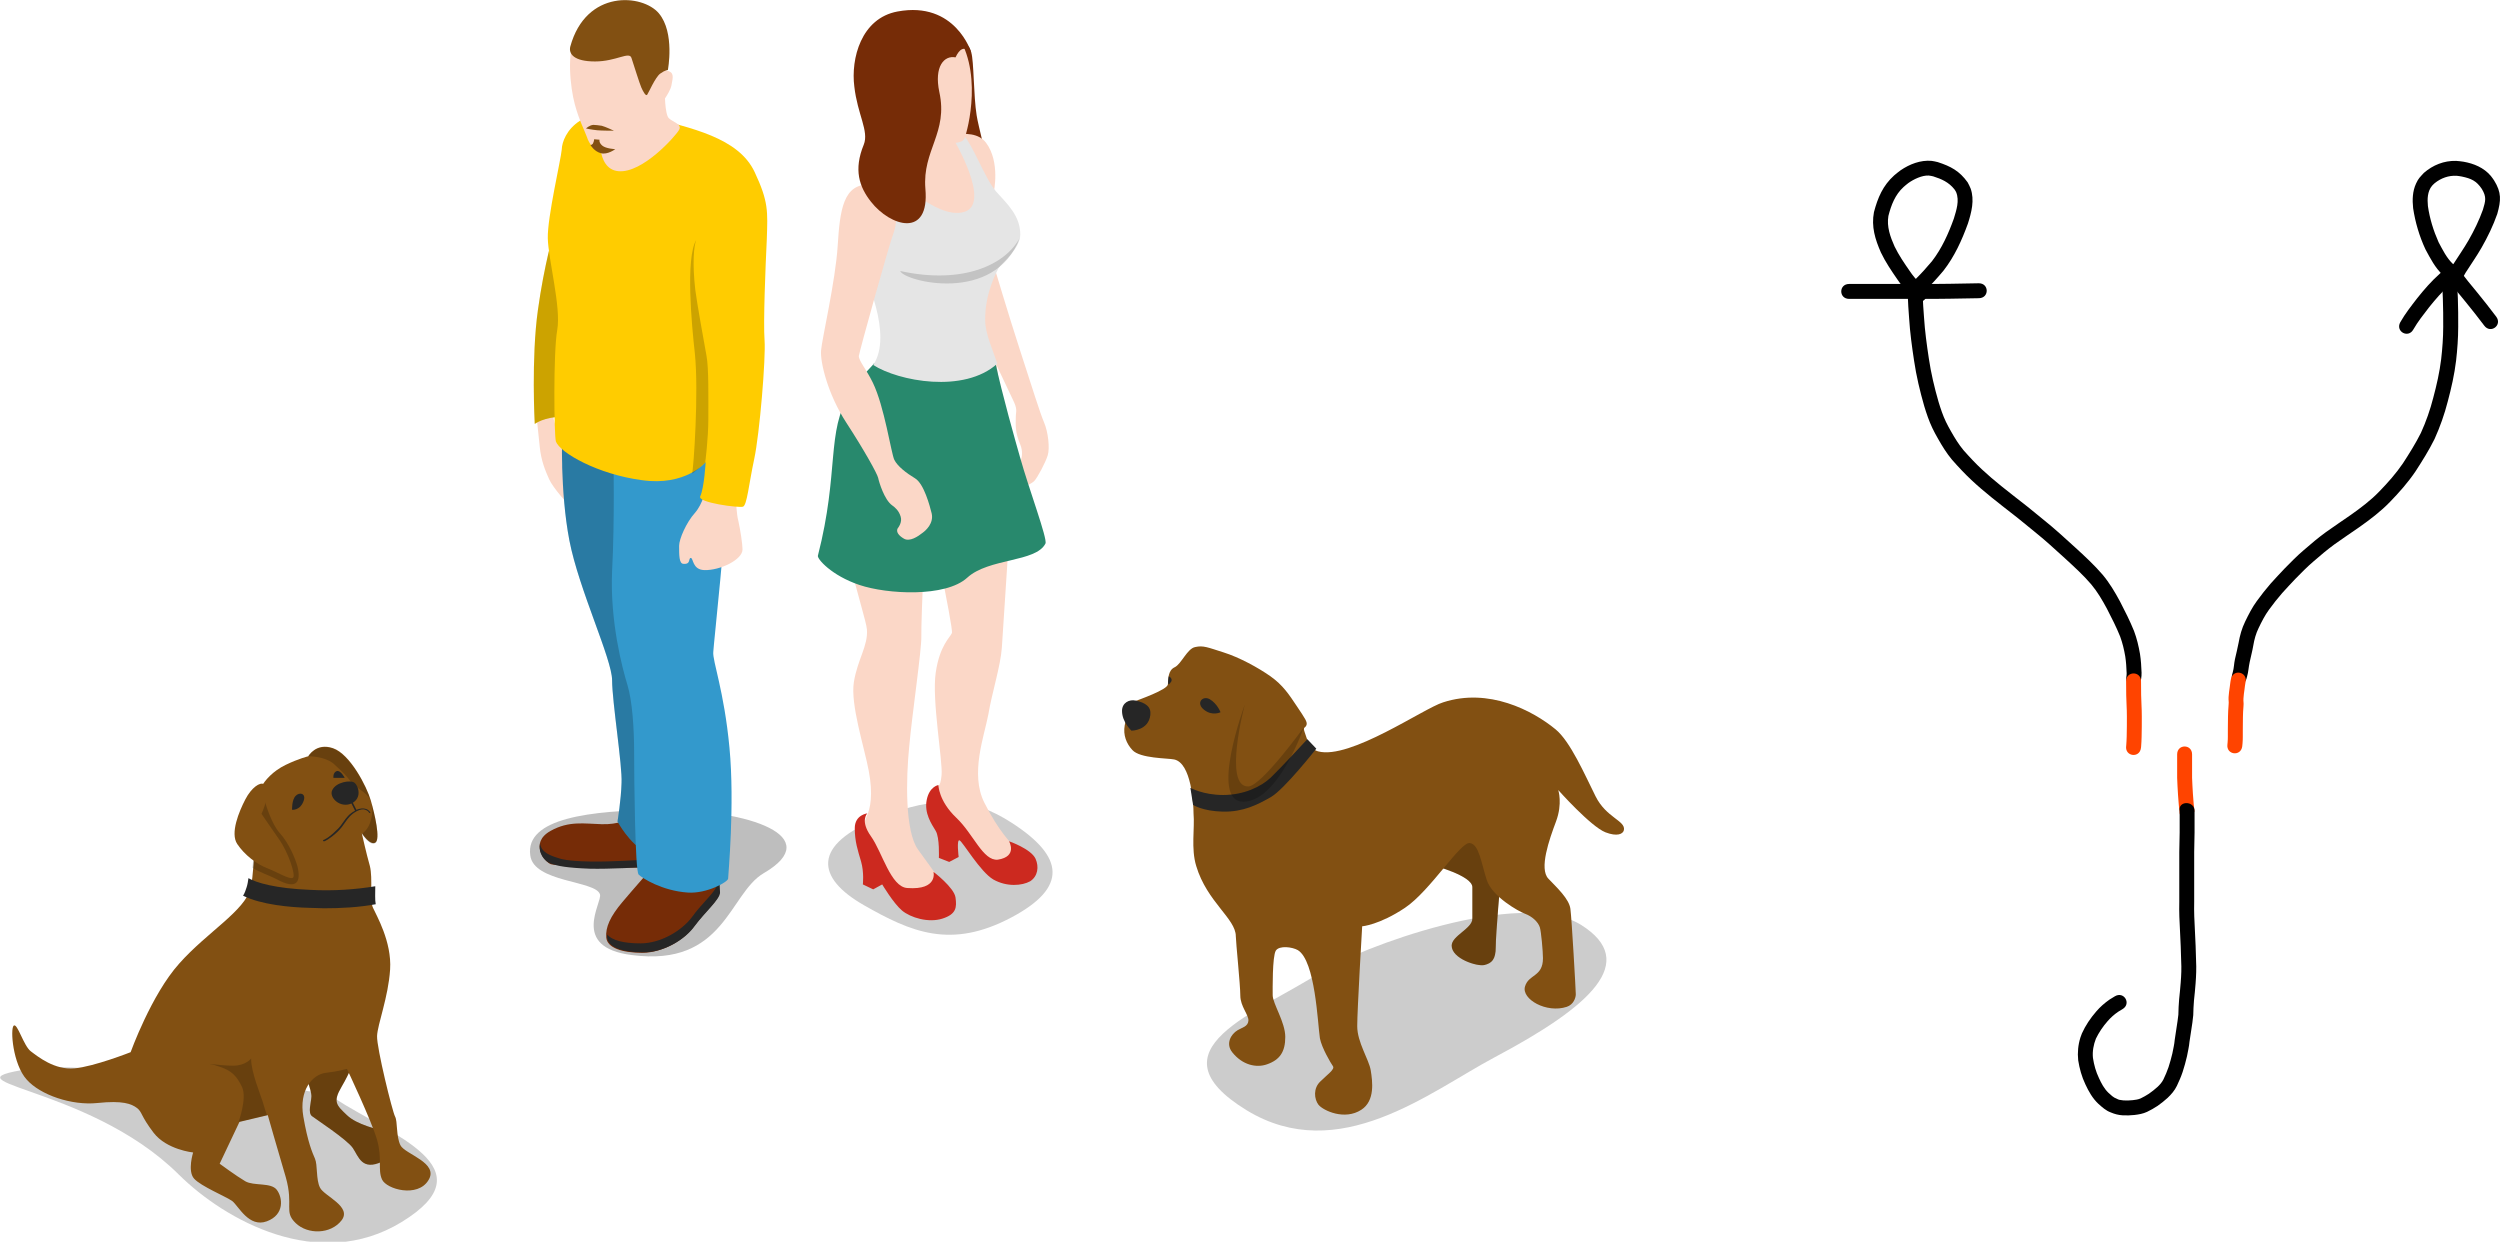 <?xml version="1.0" encoding="UTF-8" standalone="no"?>
<svg
   id="svg8"
   version="1.1"
   viewBox="0 0 147.312 73.169"
   height="73.169mm"
   width="147.312mm"
   sodipodi:docname="17 mije li lukin e soweli. meli li lukin e soweli ante..svg"
   inkscape:version="1.3 (0e150ed6c4, 2023-07-21)"
   xmlns:inkscape="http://www.inkscape.org/namespaces/inkscape"
   xmlns:sodipodi="http://sodipodi.sourceforge.net/DTD/sodipodi-0.dtd"
   xmlns="http://www.w3.org/2000/svg"
   xmlns:svg="http://www.w3.org/2000/svg"
   xmlns:rdf="http://www.w3.org/1999/02/22-rdf-syntax-ns#"
   xmlns:cc="http://creativecommons.org/ns#"
   xmlns:dc="http://purl.org/dc/elements/1.1/">
  <sodipodi:namedview
     id="namedview1"
     pagecolor="#ffffff"
     bordercolor="#000000"
     borderopacity="0.25"
     inkscape:showpageshadow="2"
     inkscape:pageopacity="0.0"
     inkscape:pagecheckerboard="0"
     inkscape:deskcolor="#d1d1d1"
     inkscape:document-units="mm"
     inkscape:zoom="1.5133126"
     inkscape:cx="360.46748"
     inkscape:cy="175.44293"
     inkscape:window-width="1920"
     inkscape:window-height="1051"
     inkscape:window-x="-9"
     inkscape:window-y="-9"
     inkscape:window-maximized="1"
     inkscape:current-layer="svg8" />
  <defs
     id="defs2" />
  <g
     transform="translate(-47.527,-92.623)"
     id="layer1">
    <g
       transform="matrix(0.265,0,0,0.265,75.433,87.844)"
       id="g853">
      <path
         style="fill:#fbd7c7"
         d="m 13.4,105 c 0,0 1,9.1 1.3,12.3 0.3,3.2 1.3,5.5 2.1,7.3 0.8,1.8 4.5,6.2 5,5.9 0.5,-0.3 -0.3,-2.1 -0.3,-2.5 0,-0.4 0.4,-1.7 -0.2,-2.5 -0.6,-0.7 -1.7,-4 -1.6,-4.7 0.1,-0.7 1.4,-0.9 1.5,-1.4 0.1,-0.5 0.1,-0.5 0.1,-0.5 0,0 -3.6,-6 -3.6,-8.6 0,-2.7 -0.1,-6.1 -0.1,-6.1 0,0 -0.6,-0.3 -2,0 -1.4,0.2 -2.2,0.8 -2.2,0.8 z"
         id="path815" />
      <path
         style="opacity:0.3;fill:#262626"
         d="m 28.1,216.9 c 0.6,1.8 -6.7,11.8 7.1,13.5 20.6,2.7 21.6,-13.7 29.3,-18.2 13.9,-8.1 -3.1,-14.1 -22.5,-14.1 -16.3,0.1 -30.5,1.9 -29.4,10.1 0.7,6.1 14.6,5.6 15.5,8.7 z"
         id="path817" />
      <path
         style="fill:#762c07"
         d="m 34,200.2 c 0,0 -1.6,1.2 -5.5,1.1 -3.9,-0.1 -7.3,-0.8 -11.4,1.5 -4.8,2.7 -1.2,7 0.1,7.4 1.3,0.4 18.1,0.9 21.2,0.7 3.1,-0.2 2.1,-8.2 2.1,-8.2 z"
         id="path819" />
      <path
         style="fill:#262626"
         d="m 39.4,209.1 c -1.5,0.1 -9,0.6 -13.5,0.5 -5,-0.1 -6.4,-0.5 -7.8,-1 -1.7,-0.6 -3.2,-1.4 -3.3,-3.1 -0.5,2.2 0.9,4.1 2.5,4.6 1.5,0.5 3.3,0.9 8.6,1.1 4.2,0.1 11.3,-0.3 12.6,-0.4 0.8,-0.1 1.4,-0.7 1.7,-1.6 -0.4,0.3 -0.5,-0.1 -0.8,-0.1 z"
         id="path821" />
      <path
         style="fill:#762c07"
         d="m 39.7,211 c 0,0 -3.9,4.4 -6.6,7.6 -2.7,3.2 -3.8,5.6 -3.6,7.9 0.2,2.3 3.5,3.4 8,3.4 4.5,0 9.3,-2.8 11.5,-5.9 2.3,-3.1 5.6,-5.9 5.6,-7.4 0,-1.5 -0.1,-6.2 -0.1,-6.2 z"
         id="path823" />
      <path
         style="fill:#262626"
         d="m 54.6,210.4 h -0.5 c 0,1.5 0.1,3.3 0.1,4.1 0,1.5 -3.4,4.3 -5.6,7.4 -2.3,3.1 -7,5.9 -11.5,5.9 -3.5,0 -6.3,-0.6 -7.4,-2 0,0.2 0,0.4 0,0.6 0.1,2.3 3.5,3.4 8,3.4 4.6,0 9.3,-2.8 11.5,-5.9 2.3,-3.1 5.6,-5.9 5.6,-7.4 -0.1,-1.4 -0.2,-6.1 -0.2,-6.1 z"
         id="path825" />
      <path
         style="fill:#3399cc"
         d="m 19.7,114.3 c 0,0 -0.5,13 1.6,23.9 2.1,10.9 9.5,26.4 9.5,31.1 0,4.7 2.3,19 2.1,22.8 -0.1,3.8 -0.9,8.6 -0.9,8.6 0,0 2.7,5 6.2,6.7 3.5,1.7 7.2,-0.4 7.2,-0.4 L 39,116.5 Z"
         id="path827" />
      <path
         style="opacity:0.2"
         d="m 19.7,114.3 c 0,0 -0.5,13 1.6,23.9 2.1,10.9 9.5,26.4 9.5,31.1 0,4.7 2.3,19 2.1,22.8 -0.1,3.8 -0.9,8.6 -0.9,8.6 0,0 2.7,5 6.2,6.7 3.5,1.7 7.2,-0.4 7.2,-0.4 L 39,116.5 Z"
         id="path829" />
      <path
         style="fill:#3399cc"
         d="m 31.1,119.4 c 0,0 0.3,14.3 -0.3,25.6 -0.5,11.3 2.3,21.7 3.4,25.3 1.1,3.6 1.5,9.7 1.5,15.2 0,5.5 0.2,26.2 1,27 0.8,0.8 5.2,3.6 10.9,4 4.3,0.3 9,-2.4 9,-3.1 0,-0.7 1.5,-16.4 0.3,-29.1 -1.2,-12.7 -3.8,-19.3 -3.6,-21.3 0.1,-2 3.1,-29.1 2.8,-34.7 -0.3,-5.6 -2,-18.4 -2,-18.4 z"
         id="path831" />
      <path
         style="fill:#ffcc00"
         d="m 17.9,69.4 c 0,0 -2.2,7.4 -3.6,17.6 -1.5,10.7 -0.7,25.3 -0.7,25.3 0,0 2.1,-1.6 6.2,-1.6 4.1,0 -1.9,-41.3 -1.9,-41.3 z"
         id="path833" />
      <path
         style="opacity:0.2"
         d="m 17.9,69.4 c 0,0 -2.2,7.4 -3.6,17.6 -1.5,10.7 -0.7,25.3 -0.7,25.3 0,0 2.1,-1.6 6.2,-1.6 4.1,0 -1.9,-41.3 -1.9,-41.3 z"
         id="path835" />
      <path
         style="fill:#fbd7c7"
         d="m 51.5,127 c 0,0 -0.4,2.9 -2.3,5.1 -1.9,2.1 -3.5,5.8 -3.5,7.3 0,2.1 0,3.9 0.9,4 1.8,0.2 1.1,-1.3 1.7,-1.3 0.6,0 0.3,2.6 3,2.7 3.5,0.1 8.5,-2.3 8.5,-4.6 0,-1.2 -0.5,-4.4 -0.9,-6.2 -0.5,-1.9 -0.5,-4.5 -0.5,-4.5 z"
         id="path837" />
      <path
         style="fill:#ffcc00"
         d="m 38.8,44 c 9.5,2.5 20.1,4.6 23.7,12.3 3.1,6.6 2.9,8.7 2.7,14.9 -0.3,6.2 -0.8,18.5 -0.5,22.5 0.3,4 -1.1,20.8 -2.3,26.4 -1.2,5.6 -1.6,10.3 -2.5,10.6 -0.9,0.3 -10.2,-0.9 -9.5,-2.3 0.9,-2 1.2,-7.6 1.2,-7.6 0,0 -4.4,5.4 -14.2,4 -9.8,-1.3 -18.2,-6.1 -19.1,-8.6 -0.4,-1.2 -0.6,-19.8 0.3,-24.8 0.9,-5 -2,-15.7 -2.1,-20.4 -0.1,-4.7 2.9,-17.4 3.1,-19.7 0.1,-3.4 4.2,-11.2 19.2,-7.3 z"
         id="path839" />
      <path
         style="opacity:0.2"
         d="m 51.5,120.9 c 0,0 0.7,-5.2 0.7,-9.8 0,-4.6 0.1,-11.3 -0.4,-13.9 C 51.3,94.5 49.6,85 49.3,82.5 48.6,76.4 49,72.7 49.5,71.4 c -2.4,4.1 -1,19 -0.3,25.2 0.9,8.7 -0.3,25.8 -0.6,26.6 -0.3,0.7 2.9,-2.3 2.9,-2.3 z"
         id="path841" />
      <path
         style="fill:#fbd7c7"
         d="m 42.5,38.2 c 0,0 0,5.2 0.9,6.1 0.9,0.9 3,1.3 2.3,2.6 -0.7,1.3 -8.1,9.7 -13.5,9.2 -5.3,-0.5 -4,-9.4 -4,-9.4 z"
         id="path843" />
      <path
         style="fill:#fbd7c7"
         d="m 22.8,26.5 c -2.2,2.8 -1.3,11 -0.3,14.7 1,3.7 2.2,5.9 2.7,7.3 0.4,1.4 1.9,3.6 3.9,3.5 2,-0.1 8.2,-4.1 10.1,-7.1 C 41,41.9 43.6,39 44,37 44.4,35 44.6,34.1 42.9,33.7 41.2,33.3 37.6,25.9 33,25.6 28.4,25.3 24.1,24.8 22.8,26.5 Z"
         id="path845" />
      <path
         style="fill:#825012"
         d="m 21.5,28.4 c -0.4,1.6 0.8,3.3 5.5,3.3 4.7,0 7.6,-2.3 8.1,-0.8 0.5,1.5 1.8,5.7 2.2,6.6 0.4,0.9 1,2 1.3,1.6 0.3,-0.4 1.8,-3.9 2.9,-4.7 1.1,-0.8 1.7,-0.8 1.7,-0.8 0,0 1.6,-8.3 -2,-12.6 C 37.6,16.7 25,15.6 21.5,28.4 Z"
         id="path847" />
      <path
         style="fill:#825012"
         d="m 25,46.6 c 0,0 0.7,-0.7 1.6,-0.8 0.4,0 1.3,0.1 1.9,0.2 0.8,0.2 2.7,1.1 2.7,1.1 0,0 -2.8,0 -3.7,-0.1 C 26.4,46.9 25,46.6 25,46.6 Z"
         id="path849" />
      <path
         style="fill:#825012"
         d="m 26.8,49 1.2,0.1 c 0,0 -0.2,0.6 0.6,1.3 0.8,0.7 2.9,0.8 2.9,0.8 0,0 -1.7,1.3 -3.2,0.9 -1.5,-0.4 -2.3,-1.8 -2.3,-1.8 0,0 0.5,-0.1 0.6,-0.5 0.2,-0.4 0.2,-0.8 0.2,-0.8 z"
         id="path851" />
    </g>
    <g
       transform="matrix(0.265,0,0,0.265,39.907,126.348)"
       id="g910">
      <path
         style="opacity:0.2"
         d="m 103.2,117 c 12.7,8.2 34.5,15.5 14.8,27.5 -18.4,11.2 -39.2,-0.4 -49.5,-10.6 -20.7,-20.6 -56.1,-20.3 -31.1,-23.8 1.9,-0.3 15.8,0 29.6,2 14.3,2 32.4,2.4 36.2,4.9 z"
         id="path882" />
      <path
         style="fill:#825012"
         d="m 96.1,110.4 c 0,0 2,4.7 1.9,6.2 -0.1,1.5 -0.8,3.5 0.1,4.3 0.9,0.7 7.8,5.2 9.1,7.1 1.3,1.9 2,5.2 6.6,3 4.6,-2.2 3.1,-5.5 0.9,-6.4 -2.1,-0.9 -6.5,-1.7 -8.8,-3.9 -2.3,-2.2 -3.2,-2.9 -1.2,-6.3 2,-3.4 2.9,-6.1 2.9,-6.1 z"
         id="path884" />
      <path
         style="opacity:0.2"
         d="m 96.1,110.4 c 0,0 2,4.7 1.9,6.2 -0.1,1.5 -0.8,3.5 0.1,4.3 0.9,0.7 7.8,5.2 9.1,7.1 1.3,1.9 2,5.2 6.6,3 4.6,-2.2 3.1,-5.5 0.9,-6.4 -2.1,-0.9 -6.5,-1.7 -8.8,-3.9 -2.3,-2.2 -3.2,-2.9 -1.2,-6.3 2,-3.4 2.9,-6.1 2.9,-6.1 z"
         id="path886" />
      <path
         style="fill:#825012"
         d="m 86.8,47.8 c 0.8,-1.5 2.6,-3.6 5.5,-5 2.9,-1.4 5,-1.9 5,-1.9 0,0 1.7,-3.1 5.5,-1.8 3.8,1.3 7.5,8.5 8.4,11.6 0.9,3.1 2.2,8.7 1,9.4 -1.2,0.7 -3,-2.1 -3,-2.1 0,0 1,4.5 1.8,7.3 0.7,2.8 -0.1,7.7 0.7,9.3 0.7,1.6 4.2,7.5 3.8,13.7 -0.4,6.2 -2.8,12.2 -2.9,14.8 -0.1,2.6 3.4,16.8 4,17.9 0.6,1.1 0.2,4.4 1.2,6.4 1,2 8.7,3.9 6.2,7.8 -2.4,3.9 -9.3,2 -10.3,-0.2 -1,-2.2 0.1,-4.6 -1.1,-8.8 -1.2,-4.2 -6.7,-15.8 -6.7,-15.8 0,0 -2,0.6 -4.8,0.9 -2.9,0.4 -5.9,3.9 -4.9,9.7 1,5.8 2,8 2.6,9.4 0.6,1.4 0.2,4.6 1.1,6.4 0.9,1.9 7.2,4.2 4.8,7.3 -2.4,3.1 -7.5,3.2 -10.2,0.6 -2.7,-2.6 -0.4,-3.8 -2.2,-10.2 -1.9,-6.4 -4,-13.8 -4,-13.8 l -6.3,1.5 -4.4,9.3 c 0,0 3.8,2.8 5.7,3.9 1.9,1.1 5.7,0.2 7,1.9 1.3,1.7 1.8,5.5 -2.2,7 -4,1.5 -6.3,-3.4 -7.7,-4.5 -1.4,-1 -7,-3.3 -8.5,-5 -1.5,-1.7 -0.2,-5.8 -0.2,-5.8 0,0 -5.9,-0.6 -8.8,-4.4 -2.9,-3.8 -2.5,-4.6 -3.7,-5.5 -1.2,-0.9 -3.1,-1.7 -8.8,-1.1 -5.7,0.6 -12.7,-1.8 -15.7,-5.2 -3.1,-3.4 -3.7,-11.3 -2.9,-12 0.8,-0.7 2.2,4.5 3.8,5.7 1.6,1.2 5.3,4.2 9.7,3.8 4.4,-0.4 12.5,-3.6 12.5,-3.6 0,0 4.6,-12.8 10.8,-19.7 6.2,-7 14.6,-11.7 15.9,-16.8 1.1,-5.1 1,-19.9 2.3,-22.4 z"
         id="path888" />
      <g
         id="g892">
        <path
           style="opacity:0.2"
           d="m 84.6,108.1 c 0,0 -1.2,1.6 -4,1.6 -1.5,0 -3.7,-0.2 -5.3,-0.4 0.6,0.1 1.4,0.3 2.2,0.6 2.8,0.9 3.9,2.1 5.1,4.6 1.1,2.5 -0.8,7.7 -0.8,7.7 l 6.3,-1.5 c 0,0 -0.7,-2.1 -1,-3.2 -0.3,-1 -2.6,-6.6 -2.5,-9.4 z"
           id="path890" />
      </g>
      <path
         style="opacity:0.2"
         d="m 94.9,65.4 c -0.4,-1.5 -1.8,-5.1 -4,-7.5 -1.6,-1.8 -3,-5.8 -3.6,-8.3 l -1.1,0.3 c -0.6,3.7 -0.8,10.7 -1.3,15.8 0.9,0.7 4.2,1.9 5.3,2.5 4.7,2.6 5.5,0.5 4.7,-2.8 z"
         id="path894" />
      <path
         style="fill:#262626"
         d="m 93.7,52.8 c 0,0 -0.1,-2.2 0.8,-3.1 0.8,-0.9 2.5,-0.6 1.7,1.3 -0.8,2 -2.5,1.8 -2.5,1.8 z"
         id="path896" />
      <path
         style="fill:#262626"
         d="m 102.9,45.7 c 0,0 -0.2,-1.1 0.7,-1.5 0.9,-0.3 1.8,1.5 1.8,1.5 z"
         id="path898" />
      <path
         style="fill:#262626"
         d="m 111.1,53.4 c 0,0 -0.3,-0.6 -1,-0.8 -0.6,-0.2 -1.3,-0.1 -2.1,0.2 l -0.9,-1.8 -0.3,0.2 0.9,1.8 c -1.3,0.7 -1.9,1.5 -2.6,2.5 -0.4,0.6 -0.9,1.3 -1.6,1.9 -1.8,1.8 -2.8,2.1 -2.8,2.1 -0.1,0 -0.1,0.1 -0.1,0.2 0,0.1 0.1,0.1 0.2,0.1 0,0 0,0 0.1,0 0,0 1.1,-0.4 3,-2.2 0.7,-0.7 1.2,-1.4 1.6,-2 0.7,-1 1.3,-1.8 2.6,-2.5 0.8,-0.4 1.4,-0.5 1.9,-0.3 0.6,0.2 0.8,0.6 0.8,0.6 0,0.1 0.2,0.1 0.2,0.1 0.1,0.1 0.1,0 0.1,-0.1 z"
         id="path900" />
      <path
         style="fill:#825012"
         d="m 87.4,47.1 c -0.8,-0.5 -2.7,0.7 -4.1,3.4 -1.4,2.7 -3.4,7.5 -1.8,9.9 1.6,2.4 4.3,4.5 6.7,5.4 2.3,0.9 5,2.6 5.7,2.1 0.7,-0.5 -1.1,-5.7 -3,-8.4 -1.9,-2.7 -4,-5.8 -4,-5.8 0,0 2.5,-5.3 0.5,-6.6 z"
         id="path902" />
      <path
         style="opacity:0.2"
         d="m 111.1,50.6 c 0.7,1.7 0.5,3.5 -0.1,5.2 -0.6,1.6 -1.7,2.3 -1.7,2.3 v 0.1 c 0.3,0.5 1.8,2.7 2.9,2 1.2,-0.7 -0.1,-6.3 -1,-9.4 -0.9,-3.1 -4.6,-10.2 -8.4,-11.6 -3.5,-1.2 -5.2,1.3 -5.5,1.7 1.6,0 4.4,0.4 5.9,1.9 1.6,1.5 2.6,2.4 3.6,3.8 1,1.4 3.5,2.2 4.3,4 z"
         id="path904" />
      <path
         style="fill:#262626"
         d="m 102.6,48.5 c -0.7,1.6 1.8,4 4.3,2.9 2.5,-1.2 1.5,-4 0.7,-4.6 -0.8,-0.7 -4.2,-0.2 -5,1.7 z"
         id="path906" />
      <path
         style="fill:#262626"
         d="M 112.2,69.8 C 108,70.5 102.9,70.9 97.7,70.6 90,70.3 85.7,69 84,68 c -0.1,0.7 -0.2,1.4 -0.4,2 -0.2,0.6 -0.4,1.3 -0.8,1.9 4,2 10.5,2.6 14.7,2.7 1.1,0 2.2,0.1 3.3,0.1 3.7,0 7.7,-0.2 11.5,-0.9 -0.2,-1 -0.1,-2.5 -0.1,-4 z"
         id="path908" />
    </g>
    <g
       transform="matrix(-0.265,0,0,0.265,113.715,86.464)"
       id="g1020">
      <path
         style="fill:#762c07"
         d="m 33.8,34.9 c -0.6,1.9 -0.5,9.7 -1.2,14 -0.8,5.2 -7.1,24 2.1,18.1 9.2,-5.9 7,-33.5 3.1,-33.7 -3.1,-0.3 -3.4,-0.3 -4,1.6 z"
         id="path994" />
      <path
         style="opacity:0.2"
         d="m 24.8,206.2 c -11.8,7.6 -12.4,14.4 0,21 13.5,7.2 22.4,3.3 32.9,-2.7 10.5,-6 11.8,-13.4 -3.7,-19.5 -12.5,-5 -20.4,-4.5 -29.2,1.2 z"
         id="path996" />
      <path
         style="fill:#fbd7c7"
         d="m 28.8,82.2 c 0,0 -3.2,10.8 -5.9,19.1 -2.7,8.3 -4.4,13.8 -5.3,15.9 -0.9,2.1 -1.3,5.7 -0.8,7.3 0.5,1.6 2.3,5 3,5.7 1.7,1.6 4.4,1.2 4.8,0.8 0.4,-0.5 0.4,-2.2 -0.3,-2.9 -0.7,-0.7 -2.6,-3 -1.4,-6 1.2,-2.9 1,-4.2 1,-6 0,-1.5 -0.5,-1.7 0.7,-4.1 1.2,-2.5 6.9,-14.5 7.5,-16.2 0.6,-1.7 -3.3,-13.6 -3.3,-13.6 z"
         id="path998" />
      <path
         style="fill:#fbd7c7"
         d="m 42.8,54.7 c 0,0 -9.1,-4 -12.3,0.3 -3.2,4.3 -1.7,11 -1.7,11 0,0 -5.4,6.1 -5.4,9.4 0,3.3 5.1,6.5 5.1,6.5 0,0 0.6,15.8 -0.3,22.3 -0.9,6.5 -3.8,23.3 -3.1,33.9 0.7,10.6 1.6,25 1.9,29.2 0.3,4.1 2.2,10 3,14.8 0.9,4.8 4.1,13.2 0.9,19.6 -3.2,6.4 -6.1,9.3 -7.4,10.5 -1.3,1.2 0.2,5.2 3,4.5 2.8,-0.7 7.2,-7.1 9.9,-8.1 2.7,-1.1 7.2,-4 6,-7.7 -1.2,-3.6 -1.7,-2.2 -2,-5.3 -0.3,-3.1 2.2,-16.7 1.3,-22.8 -0.9,-6.1 -3.2,-7.8 -3.6,-8.8 -0.4,-1 5.7,-29.5 5.7,-29.5 0,0 1.2,27.3 1.1,30.2 -0.1,2.9 2.1,17.7 2.7,24.6 0.7,7 1,18.8 -2,22.9 -2.9,4.1 -8,10.3 -6,11.7 2,1.4 8.3,2.7 9.8,-0.9 1.5,-3.6 5.3,-11.1 6.7,-13.1 1.4,-2 1.9,-3.1 1,-5 -0.9,-1.9 -1.5,-5 -0.5,-10.3 1,-5.3 4.1,-14.7 3.3,-19.7 -0.8,-5 -3.2,-8.1 -2.9,-11.7 0.3,-3.5 8.1,-24.8 6.6,-39.7 C 62,108.7 54.6,106 53.3,100 52,94 56.3,86.1 58.5,81.8 60.7,77.6 63.8,70.2 61.1,67.6 58.4,64.9 55.2,63.2 54,61.2 52.8,59.2 51.5,53 51.5,53 Z"
         id="path1000" />
      <path
         style="fill:#cc291f"
         d="m 25.4,210.3 c 0,0 -4.9,1.7 -5.9,3.9 -0.8,1.8 -0.5,3.9 1.2,5 1.8,1 5.2,1.3 8.2,-0.4 2.9,-1.7 6.8,-8.4 7.5,-8.7 0.7,-0.3 0.2,3.7 0.2,3.7 l 2.1,1.1 2.3,-0.9 c 0,0 -0.2,-4.5 0.7,-6 0.9,-1.5 2.6,-3.9 2,-6.9 -0.6,-3 -2.6,-3.3 -2.6,-3.3 0,0 0,3.5 -4,7.3 -3.8,3.6 -5.9,9.6 -9.2,9.3 -4.5,-0.7 -2.5,-4.1 -2.5,-4.1 z"
         id="path1002" />
      <path
         style="fill:#cc291f"
         d="m 42.2,217.1 c 0,0 -4.6,3.5 -4.9,5.7 -0.3,2.2 -0.2,3.7 2.9,4.7 3.1,1 7.1,-0.2 9,-1.8 1.9,-1.6 4.4,-5.8 4.4,-5.8 l 2,1.1 2.3,-1.1 c 0,0 -0.3,-2.7 0.4,-5.1 0.7,-2.4 1.4,-4.4 1.4,-7.4 0,-3 -2.8,-3.3 -2.8,-3.3 0,0 1.7,1.6 -0.8,5.1 -2.5,3.5 -4.4,11.3 -8.1,11.5 -6.9,0.5 -5.8,-3.6 -5.8,-3.6 z"
         id="path1004" />
      <path
         style="fill:#28896d"
         d="m 60.8,110.8 c -2.7,-4.3 -5.3,-6.4 -5.4,-6.8 0,0 -6.4,3.9 -16.4,3.1 -10,-0.8 -10.6,-3.1 -10.6,-3.1 -1.4,6.7 -4.5,17.6 -5.5,21.1 -1.9,6.8 -6.1,18 -5.6,19 2.1,4.2 12.6,3.2 17.4,7.6 4.8,4.4 17.8,3.7 24,1.6 6.2,-2.1 9.4,-5.8 9.2,-6.5 -4.8,-18.7 -1.8,-27.6 -7.1,-36 z"
         id="path1006" />
      <path
         style="fill:#e5e5e5"
         d="m 27.7,82.8 c 0.3,0.6 3.1,5.5 3,11.7 0,2.9 -1.7,6.6 -2.7,9.6 7.4,6.7 22,3.9 27.6,0.3 -4.5,-6.7 1.9,-20.2 3,-22.4 2.2,-4.2 5.3,-11.6 2.6,-14.2 -2.7,-2.7 -5.9,-4.4 -7.1,-6.4 -1.2,-2 -2.5,-8.2 -2.5,-8.2 l -8.9,1.6 c 0,0 -3.6,-1.6 -7,-1.7 -2.2,2.1 -4.9,9.8 -7.4,12.7 -2.5,2.8 -5.4,5.4 -5.4,9.6 0,3.2 4.3,6.5 4.8,7.4 z"
         id="path1008" />
      <path
         style="fill:#fbd7c7"
         d="m 37.9,53.9 c 0,0 -8.9,14.8 -2.4,16.5 6.3,1.7 16,-8.7 16,-8.7 L 43.7,53 Z"
         id="path1010" />
      <path
         style="fill:#fbd7c7"
         d="m 40.2,54.9 c 0,0 -4.3,0.7 -4.9,-0.9 -0.7,-1.7 -4.4,-15.5 2.4,-24.1 6.8,-8.6 20.5,-3.1 20.5,6 0,8.1 -3.2,10.5 -4.7,14.5 -0.9,2.5 -1.6,5.8 -0.1,8.4 1.5,2.7 2.7,4 2.7,4 0,0 -7.6,4.6 -13.3,3.2 -5.7,-1.4 -0.2,-4.2 -1,-6.6 -0.7,-2.1 -1.6,-4.5 -1.6,-4.5 z"
         id="path1012" />
      <path
         style="opacity:0.15"
         d="M 23,76.1 C 26.1,82 35.5,86.6 49.6,83.5 48.8,85.8 28.5,91 23,76.1 Z"
         id="path1014" />
      <path
         style="fill:#fbd7c7"
         d="m 51,74.8 c -1.1,-2.9 -0.7,-10.2 5.3,-10.5 6,-0.3 6.7,5.7 7.2,13.6 0.5,7.9 3.5,20.7 3.7,23.3 0.2,2.6 -1.5,9.7 -5.6,16 -4.1,6.3 -6.9,11.4 -7.1,12.3 -0.2,1 -1.4,4.9 -3.1,6.1 -0.7,0.5 -1.5,1.2 -1.9,2.5 -0.4,1.3 0.5,2.4 0.7,2.7 0.3,0.7 -0.2,1.5 -1.4,2.2 -1.3,0.8 -3.2,-0.5 -4.2,-1.3 -0.7,-0.5 -2.5,-2.1 -2,-4.3 0.4,-1.6 1.7,-6.6 3.7,-7.8 2,-1.2 3.9,-2.7 4.6,-4.1 0.7,-1.4 2.2,-11.9 4.8,-17.2 1.4,-2.9 3.1,-4.8 3.1,-5.9 C 58.7,101.5 52.1,77.7 51,74.8 Z"
         id="path1016" />
      <path
         style="fill:#762c07"
         d="m 33.8,34.9 c 0,0 3.5,-11.5 16.4,-9.1 8.1,1.5 10.4,10.5 9.6,16.7 -0.7,6.2 -3.3,9.9 -2.1,12.9 2.3,5.6 1,9.4 -1.6,12.7 C 51.8,73.6 43,76.3 44,65.2 44.7,56.6 38.9,52.8 40.9,43.7 42.1,38 39.8,35.5 37.3,36 36.4,34.1 35.4,33.4 33.8,34.9 Z"
         id="path1018" />
    </g>
    <g
       transform="matrix(0.265,0,0,0.265,108.501,119.619)"
       id="g1080">
      <path
         style="opacity:0.2"
         d="m 63.6,114.3 c -14.1,9.1 -38.5,17.2 -16.5,30.7 20.5,12.5 40.7,-4.1 55.2,-11.8 21.3,-11.3 32.2,-21.2 19.2,-29.4 -13.4,-8.4 -49.5,5.1 -57.9,10.5 z"
         id="path1062" />
      <path
         style="fill:#825012"
         d="m 88.4,90.5 c 0,0 8.9,2.3 8.9,4.9 0,1.4 0,5.8 0,7 0,2.2 -4.6,3.8 -4.6,6 0,2.9 5.7,4.7 7.3,4.3 1.6,-0.4 2.5,-1.2 2.5,-4 0,-2.8 1,-14.5 1.4,-18.1 0.4,-3.6 -1.1,-14.8 -1.1,-14.8 z"
         id="path1064" />
      <path
         style="opacity:0.2"
         d="m 88.4,90.5 c 0,0 8.9,2.3 8.9,4.9 0,1.4 0,5.8 0,7 0,2.2 -4.6,3.8 -4.6,6 0,2.9 5.7,4.7 7.3,4.3 1.6,-0.4 2.5,-1.2 2.5,-4 0,-2.8 1,-14.5 1.4,-18.1 0.4,-3.6 -1.1,-14.8 -1.1,-14.8 z"
         id="path1066" />
      <path
         style="fill:#825012"
         d="m 21.6,54.3 c 1.6,-0.6 7.9,-2.8 8,-4 0.1,-1.2 0,-3.1 1.5,-3.8 1.5,-0.7 2.8,-4.2 4.6,-4.5 1.8,-0.4 2.8,0.1 6.3,1.2 3.5,1.1 7.7,3.4 10.4,5.3 2.8,2 4.1,4 5.9,6.7 1.8,2.7 2.4,3.5 2.1,4.2 -0.3,0.7 -0.8,0.3 -0.4,1.5 0.6,1.6 0.9,3.7 3,4.3 7.1,1.9 23.5,-9.6 27.8,-10.9 10.1,-3.3 19.9,1.8 25,6 3.3,2.7 6.5,10.1 8.9,14.9 2.4,4.8 6.7,5.4 6.3,7.5 -0.2,0.9 -1.5,1.5 -4.1,0.5 -3.3,-1.3 -10.5,-9.4 -10.5,-9.4 0,0 1,3 -0.5,7 -1.5,4 -3.8,10.5 -1.7,12.7 2,2.1 4.6,4.5 4.9,6.7 0.3,2.2 1.2,18.2 1.2,19 0,0.8 -0.5,2.3 -2,2.8 -4.5,1.5 -10.1,-1.7 -9.3,-4.5 0.8,-2.8 4,-2.1 4,-6.3 0,-1.5 -0.4,-6 -0.7,-6.9 -0.4,-1.2 -1.7,-2.4 -3.3,-3 -1.4,-0.5 -7.3,-3.8 -8.5,-7.5 -1.2,-3.7 -1.7,-7.9 -3.7,-8.2 -2,-0.6 -8.8,10.6 -14.5,14.4 -5.7,3.8 -9.5,4.1 -9.5,4.1 0,0 -1.1,18.6 -1.1,22.2 0,3.6 2.6,7.4 3,9.8 0.4,2.5 1,6.8 -2.1,8.8 -3.7,2.4 -8.4,0.2 -9.5,-1.1 -1,-1.3 -1.2,-3.7 0.4,-5.2 1.5,-1.5 3.3,-2.7 2.8,-3.4 -0.5,-0.7 -2.5,-4.1 -2.9,-6.2 -0.5,-3.3 -1,-17.2 -4.9,-19.6 -1.2,-0.7 -4.1,-1.1 -4.9,0.1 -0.8,1.3 -0.7,8.7 -0.7,9.9 0,1.9 2.8,6 2.8,9.3 0,3.3 -1.2,5.1 -4.1,6.1 -2.3,0.8 -5.4,0.2 -7.7,-2.7 -1.5,-1.9 -0.3,-4 1.2,-4.9 1,-0.6 2.3,-0.8 2.4,-2.1 0.1,-1.3 -1.8,-3.2 -1.8,-5.6 0,-2.4 -1,-12 -1,-13.2 0,-3.9 -6.4,-7.6 -8.8,-15.6 C 34.7,86.8 35.6,82.3 35.3,79 35.3,76.8 34.8,67.8 31,67 29.6,66.7 23.4,66.8 21.7,64.9 20.4,63.5 19.6,61.6 20,59.4 c 0.4,-2.3 1.6,-5.1 1.6,-5.1 z"
         id="path1068" />
      <path
         style="fill:#262626"
         d="m 41.3,56.5 c 0,0 -0.7,-1.9 -2.4,-2.9 -1.6,-0.9 -3.2,0.9 -1.2,2.4 1.8,1.4 3.6,0.5 3.6,0.5 z"
         id="path1070" />
      <path
         style="fill:#262626"
         d="m 25.7,57.1 c 0.2,-1.8 -1,-2.7 -3.3,-3.2 -1.4,-0.3 -3,0.5 -3,2.3 0,2.5 2.1,4.4 2.1,4.4 0,0 3.8,0 4.2,-3.5 z"
         id="path1072" />
      <path
         style="fill:#262626"
         d="m 29.8,48.5 c 0,0 1.2,0.6 0.3,1.5 -0.8,1.1 -0.3,-1.5 -0.3,-1.5 z"
         id="path1074" />
      <path
         style="fill:#262626"
         d="m 34.6,73.3 c 0,0 2.8,1.6 7.3,1.6 4.5,0 8.4,-1.8 10.6,-3.9 2.2,-2.1 8.1,-8.5 8.1,-8.5 l 2,2.1 c 0,0 -7,8.9 -10,10.7 -3.1,1.8 -6.3,3.4 -10.8,3.3 -4.5,-0.1 -6.6,-1.5 -6.6,-1.5 z"
         id="path1076" />
      <path
         style="opacity:0.2"
         d="m 46.7,54.8 c 0,0 -4.9,18.4 0.8,18.2 2.9,-0.1 12.3,-13.1 12.3,-13.1 0,0 -5.6,16.4 -13.4,16.5 -7.7,0.1 0.3,-21.6 0.3,-21.6 z"
         id="path1078" />
    </g>
  </g>
  <path
     style="fill:#000000;fill-opacity:1;fill-rule:nonzero;stroke:none;stroke-width:0.265"
     id="path1"
     d="m 108.962,17.612 c 1.398,0 2.795,0 4.193,0 1.151,0.006 2.302,-0.019 3.453,-0.04 0.622,-0.012 0.606,-0.892 -0.017,-0.88 v 0 c -1.145,0.022 -2.291,0.046 -3.436,0.04 -1.398,0 -2.795,0 -4.193,0 -0.622,0 -0.622,0.88 0,0.88 z" />
  <path
     style="fill:#000000;fill-opacity:1;fill-rule:nonzero;stroke:none;stroke-width:0.265"
     id="path2"
     d="m 113.422,17.135 c 0.39,-0.368 0.748,-0.77 1.093,-1.181 0.651,-0.831 1.088,-1.798 1.445,-2.784 0.209,-0.655 0.398,-1.381 0.16,-2.058 -0.045,-0.129 -0.119,-0.246 -0.178,-0.368 -0.483,-0.673 -0.993,-0.942 -1.761,-1.192 -0.121,-0.024 -0.241,-0.062 -0.364,-0.073 -0.648,-0.058 -1.296,0.194 -1.824,0.555 -0.133,0.091 -0.253,0.201 -0.38,0.302 -0.667,0.602 -0.968,1.317 -1.191,2.165 -0.163,0.855 0.07,1.602 0.41,2.377 0.269,0.563 0.62,1.08 0.974,1.592 0.196,0.296 0.428,0.563 0.668,0.823 0.085,0.099 0.174,0.193 0.251,0.299 0.374,0.497 1.077,-0.032 0.703,-0.529 v 0 c -0.098,-0.127 -0.199,-0.248 -0.307,-0.367 -0.213,-0.23 -0.419,-0.464 -0.592,-0.727 -0.323,-0.466 -0.644,-0.935 -0.892,-1.446 -0.253,-0.567 -0.471,-1.17 -0.363,-1.801 0.162,-0.637 0.394,-1.247 0.892,-1.702 0.093,-0.077 0.181,-0.161 0.28,-0.232 0.309,-0.222 0.812,-0.468 1.205,-0.444 0.088,0.005 0.174,0.031 0.261,0.047 0.496,0.156 0.918,0.344 1.251,0.763 0.034,0.056 0.077,0.107 0.102,0.168 0.207,0.503 0.013,1.065 -0.133,1.553 -0.319,0.89 -0.71,1.764 -1.291,2.517 -0.307,0.367 -0.628,0.722 -0.968,1.059 -0.486,0.389 0.064,1.076 0.55,0.687 z" />
  <path
     style="fill:#000000;fill-opacity:1;fill-rule:nonzero;stroke:none;stroke-width:0.265"
     id="path4"
     d="m 142.205,19.415 c 0.266,-0.464 0.599,-0.882 0.925,-1.305 0.376,-0.466 0.762,-0.923 1.212,-1.319 0.161,-0.14 0.31,-0.291 0.455,-0.449 0.418,-0.461 -0.233,-1.052 -0.652,-0.591 v 0 c -0.121,0.135 -0.25,0.261 -0.386,0.381 -0.49,0.435 -0.919,0.93 -1.327,1.442 -0.352,0.457 -0.71,0.911 -0.996,1.414 -0.302,0.544 0.467,0.971 0.769,0.427 z" />
  <path
     style="fill:#000000;fill-opacity:1;fill-rule:nonzero;stroke:none;stroke-width:0.265"
     id="path5"
     d="m 144.174,16.355 c 0.331,0.511 0.735,0.969 1.117,1.441 0.372,0.459 0.741,0.919 1.094,1.393 0.372,0.499 1.077,-0.027 0.706,-0.526 v 0 c -0.36,-0.483 -0.735,-0.953 -1.115,-1.421 -0.361,-0.446 -0.744,-0.878 -1.058,-1.359 -0.334,-0.525 -1.076,-0.053 -0.742,0.472 z" />
  <path
     style="fill:#000000;fill-opacity:1;fill-rule:nonzero;stroke:none;stroke-width:0.265"
     id="path6"
     d="m 144.536,15.552 c -0.374,-0.356 -0.601,-0.83 -0.843,-1.279 -0.302,-0.679 -0.525,-1.396 -0.629,-2.132 -0.038,-0.408 -0.033,-0.862 0.244,-1.195 0.047,-0.056 0.105,-0.102 0.157,-0.154 0.372,-0.299 0.818,-0.46 1.299,-0.433 0.097,0.006 0.191,0.028 0.287,0.042 0.565,0.117 0.872,0.255 1.192,0.735 0.289,0.482 0.214,0.709 0.062,1.222 -0.225,0.625 -0.515,1.221 -0.844,1.797 -0.284,0.494 -0.613,0.96 -0.919,1.44 -0.114,0.178 -0.204,0.369 -0.289,0.562 -0.25,0.57 0.556,0.923 0.806,0.353 v 0 c 0.066,-0.152 0.137,-0.302 0.226,-0.442 0.313,-0.493 0.651,-0.969 0.941,-1.476 0.363,-0.637 0.685,-1.297 0.926,-1.99 0.221,-0.791 0.257,-1.253 -0.189,-1.971 -0.064,-0.089 -0.122,-0.182 -0.193,-0.266 -0.412,-0.485 -0.995,-0.728 -1.61,-0.836 -0.144,-0.016 -0.288,-0.044 -0.433,-0.048 -0.713,-0.02 -1.37,0.245 -1.903,0.709 -0.236,0.263 -0.309,0.304 -0.458,0.625 -0.211,0.455 -0.225,0.964 -0.173,1.453 0.126,0.836 0.368,1.654 0.725,2.422 0.29,0.538 0.573,1.096 1.029,1.516 0.463,0.416 1.051,-0.238 0.589,-0.654 z" />
  <path
     style="fill:#000000;fill-opacity:1;fill-rule:nonzero;stroke:none;stroke-width:0.265"
     id="path3"
     d="m 143.878,16.639 c 0.047,0.319 0.055,0.643 0.067,0.965 0.016,0.552 0.027,1.104 0.021,1.656 -0.001,0.635 -0.048,1.267 -0.12,1.898 -0.093,0.769 -0.265,1.526 -0.465,2.273 -0.182,0.714 -0.425,1.409 -0.73,2.079 -0.311,0.621 -0.682,1.21 -1.059,1.792 -0.409,0.602 -0.893,1.146 -1.4,1.667 -0.504,0.522 -1.084,0.956 -1.674,1.374 -0.491,0.33 -0.972,0.673 -1.458,1.009 -0.459,0.334 -0.894,0.699 -1.32,1.072 -0.392,0.333 -0.751,0.703 -1.112,1.069 -0.272,0.295 -0.555,0.58 -0.819,0.882 -0.291,0.334 -0.565,0.681 -0.824,1.04 -0.276,0.376 -0.487,0.791 -0.689,1.209 -0.196,0.399 -0.314,0.826 -0.389,1.262 -0.058,0.317 -0.144,0.64 -0.213,0.955 -0.059,0.264 -0.055,0.528 -0.133,0.787 l -0.035,0.124 c -0.169,0.599 0.678,0.838 0.847,0.239 v 0 c 0.011,-0.037 0.021,-0.074 0.031,-0.111 0.084,-0.282 0.095,-0.585 0.159,-0.872 0.068,-0.328 0.157,-0.645 0.212,-0.976 0.059,-0.355 0.155,-0.703 0.314,-1.027 0.179,-0.372 0.365,-0.743 0.61,-1.077 0.243,-0.338 0.502,-0.663 0.775,-0.978 0.251,-0.289 0.523,-0.559 0.781,-0.842 0.346,-0.351 0.69,-0.705 1.066,-1.025 0.402,-0.351 0.811,-0.696 1.241,-1.011 0.489,-0.338 0.973,-0.683 1.467,-1.015 0.634,-0.449 1.255,-0.918 1.797,-1.479 0.547,-0.563 1.067,-1.151 1.507,-1.802 0.401,-0.619 0.795,-1.246 1.122,-1.907 0.323,-0.715 0.585,-1.454 0.779,-2.215 0.211,-0.789 0.393,-1.589 0.49,-2.401 0.075,-0.66 0.124,-1.323 0.125,-1.988 0.006,-0.566 -0.004,-1.133 -0.021,-1.699 -0.015,-0.382 -0.023,-0.768 -0.093,-1.145 -0.151,-0.604 -1.005,-0.39 -0.854,0.213 z"
     sodipodi:nodetypes="ccccccccccccccccccssscccccccccccccccccccc" />
  <path
     style="fill:#000000;fill-opacity:1;fill-rule:nonzero;stroke:none;stroke-width:0.265"
     id="path7"
     d="m 112.413,17.368 c 0.014,0.466 0.047,0.932 0.082,1.396 0.052,0.834 0.166,1.662 0.291,2.488 0.133,0.906 0.346,1.797 0.599,2.677 0.133,0.44 0.28,0.876 0.478,1.292 0.12,0.253 0.192,0.373 0.328,0.619 0.243,0.43 0.503,0.855 0.819,1.235 0.146,0.176 0.44,0.487 0.595,0.653 0.723,0.764 1.541,1.427 2.367,2.074 0.639,0.487 1.263,0.991 1.883,1.503 0.635,0.508 1.234,1.059 1.835,1.606 0.53,0.489 1.066,0.972 1.534,1.521 0.367,0.437 0.653,0.928 0.923,1.429 0.279,0.542 0.557,1.085 0.785,1.652 0.139,0.38 0.233,0.776 0.3,1.174 0.05,0.326 0.068,0.655 0.081,0.983 -0.007,0.159 4e-5,0.084 -0.019,0.224 -0.076,0.618 0.798,0.725 0.873,0.107 v 0 c 0.027,-0.237 0.018,-0.116 0.025,-0.365 -0.014,-0.367 -0.036,-0.734 -0.092,-1.097 -0.079,-0.461 -0.187,-0.918 -0.352,-1.356 -0.241,-0.596 -0.531,-1.169 -0.826,-1.739 -0.299,-0.556 -0.621,-1.1 -1.029,-1.584 -0.494,-0.575 -1.051,-1.088 -1.61,-1.599 -0.611,-0.557 -1.221,-1.117 -1.867,-1.634 -0.625,-0.516 -1.255,-1.026 -1.9,-1.517 -0.79,-0.619 -1.574,-1.251 -2.266,-1.981 -0.104,-0.111 -0.436,-0.464 -0.543,-0.592 -0.29,-0.345 -0.524,-0.733 -0.746,-1.124 -0.123,-0.221 -0.186,-0.327 -0.295,-0.553 -0.181,-0.377 -0.313,-0.775 -0.435,-1.175 -0.243,-0.842 -0.447,-1.697 -0.574,-2.565 -0.122,-0.805 -0.233,-1.611 -0.284,-2.423 -0.034,-0.442 -0.065,-0.886 -0.08,-1.329 0,-0.622 -0.88,-0.622 -0.88,0 z" />
  <path
     style="fill:#ff4400;fill-opacity:1;fill-rule:nonzero;stroke:none;stroke-width:0.265"
     id="path8"
     d="m 125.28,40.148 c -0.002,0.272 0.001,0.543 0.007,0.815 0.01,0.54 0.037,0.709 0.039,1.249 -10e-4,0.396 0.001,0.792 -0.011,1.187 -0.009,0.172 -0.008,0.344 -0.026,0.516 l -0.006,0.05 c -0.076,0.618 0.797,0.725 0.873,0.108 v 0 c 0.003,-0.023 0.006,-0.046 0.008,-0.069 0.019,-0.192 0.023,-0.385 0.03,-0.578 0.012,-0.405 0.011,-0.811 0.011,-1.216 -10e-4,-0.545 -0.029,-0.719 -0.039,-1.264 -0.005,-0.266 -0.008,-0.532 -0.006,-0.798 0,-0.622 -0.88,-0.622 -0.88,0 z"
     sodipodi:nodetypes="ccccccssccccccc" />
  <path
     style="fill:#ff4400;fill-opacity:1;fill-rule:nonzero;stroke:none;stroke-width:0.265"
     id="path9"
     d="m 131.46,40.001 c -0.039,0.157 -0.046,0.319 -0.072,0.479 -0.034,0.198 -0.052,0.398 -0.07,0.598 -0.012,0.232 0.024,0.221 0.002,0.452 -0.022,0.235 -0.03,0.471 -0.036,0.708 -0.005,0.232 -0.006,0.464 -0.008,0.696 -8e-4,0.16 -0.001,0.32 -0.001,0.479 0.003,0.109 -0.006,0.217 -0.013,0.325 -7e-5,0.043 -0.007,0.085 -0.012,0.128 -0.08,0.617 0.793,0.73 0.873,0.113 v 0 c 0.008,-0.061 0.016,-0.122 0.018,-0.184 0.008,-0.127 0.018,-0.254 0.015,-0.381 2.2e-4,-0.159 5.3e-4,-0.317 0.001,-0.476 0.001,-0.226 0.003,-0.453 0.007,-0.679 0.005,-0.216 0.012,-0.432 0.033,-0.647 0.021,-0.232 -0.014,-0.222 -0.002,-0.455 0.016,-0.182 0.032,-0.364 0.063,-0.544 0.02,-0.138 0.03,-0.277 0.059,-0.414 0.14,-0.606 -0.718,-0.804 -0.857,-0.198 z"
     sodipodi:nodetypes="cccccccccsscccccccccc" />
  <path
     style="fill:#ff4400;fill-opacity:1;fill-rule:nonzero;stroke:none;stroke-width:0.265"
     id="path10"
     d="m 128.288,44.453 v 0.393 0.987 c 0.001,0.175 0.04,0.825 0.051,0.999 0.015,0.134 0.036,0.543 0.053,0.677 0.014,0.087 0.024,0.174 0.031,0.262 0.003,0.055 0.002,0.026 0.004,0.085 0.025,0.622 0.879,-0.036 0.879,-0.036 v 0 c 0,0 -0.001,-0.038 -0.006,-0.115 -0.008,-0.105 -0.019,-0.21 -0.036,-0.314 -0.016,-0.116 -0.032,-0.507 -0.048,-0.623 -0.015,-0.152 -0.041,-0.782 -0.048,-0.935 v -0.987 -0.393 c 0,-0.622 -0.88,-0.622 -0.88,0 z"
     sodipodi:nodetypes="cccccccsscccccscc" />
  <path
     style="fill:#000000;fill-opacity:1;fill-rule:nonzero;stroke:none;stroke-width:0.265"
     id="path11"
     d="m 128.436,47.788 v 1.266 l -0.022,1.163 v 1.126 1.794 c -0.015,0.593 0.012,1.184 0.045,1.776 0.032,0.571 0.052,1.142 0.066,1.713 0.024,0.422 0.007,0.841 -0.027,1.261 -0.02,0.331 -0.062,0.66 -0.093,0.99 -0.028,0.305 -0.038,0.611 -0.046,0.917 -0.028,0.254 -0.066,0.507 -0.106,0.759 -0.032,0.24 -0.076,0.478 -0.108,0.718 -0.022,0.274 -0.09,0.542 -0.141,0.811 -0.067,0.27 -0.137,0.54 -0.225,0.804 -0.083,0.249 -0.19,0.488 -0.302,0.725 -0.087,0.171 -0.214,0.314 -0.355,0.443 -0.158,0.144 -0.327,0.275 -0.503,0.398 -0.156,0.1 -0.316,0.193 -0.483,0.272 -0.147,0.064 -0.305,0.086 -0.463,0.103 -0.183,0.02 -0.365,0.026 -0.549,0.015 -0.085,-0.015 -0.172,-0.02 -0.256,-0.038 -0.043,-0.009 -0.106,-0.047 -0.143,-0.063 -0.199,-0.068 -0.343,-0.22 -0.495,-0.357 -0.247,-0.243 -0.407,-0.545 -0.549,-0.857 -0.182,-0.377 -0.291,-0.775 -0.354,-1.187 -0.04,-0.387 0.033,-0.775 0.173,-1.136 0.18,-0.37 0.41,-0.713 0.682,-1.022 0.183,-0.214 0.393,-0.401 0.624,-0.56 0.088,-0.052 0.174,-0.107 0.262,-0.159 0.536,-0.316 0.089,-1.074 -0.447,-0.758 v 0 c -0.107,0.063 -0.213,0.129 -0.318,0.195 -0.288,0.203 -0.555,0.433 -0.784,0.703 -0.338,0.39 -0.63,0.82 -0.843,1.292 -0.03,0.081 -0.063,0.161 -0.089,0.243 -0.135,0.43 -0.178,0.891 -0.13,1.338 0.078,0.492 0.208,0.968 0.424,1.419 0.194,0.419 0.421,0.822 0.76,1.143 0.224,0.201 0.449,0.408 0.738,0.512 0.227,0.097 0.449,0.155 0.696,0.17 0.233,0.013 0.465,0.006 0.697,-0.02 0.254,-0.029 0.505,-0.074 0.739,-0.182 0.213,-0.101 0.418,-0.218 0.615,-0.348 0.207,-0.147 0.41,-0.301 0.596,-0.474 0.219,-0.207 0.417,-0.436 0.549,-0.709 0.127,-0.269 0.247,-0.541 0.341,-0.824 0.1,-0.302 0.183,-0.61 0.255,-0.92 0.053,-0.285 0.124,-0.567 0.148,-0.857 0.031,-0.233 0.075,-0.465 0.106,-0.698 0.045,-0.29 0.091,-0.58 0.116,-0.872 0.007,-0.285 0.017,-0.571 0.042,-0.856 0.032,-0.335 0.075,-0.669 0.095,-1.005 0.035,-0.45 0.053,-0.9 0.029,-1.352 -0.014,-0.581 -0.034,-1.161 -0.067,-1.741 -0.032,-0.575 -0.059,-1.15 -0.044,-1.727 v -1.794 -1.126 l 0.022,-1.163 v -1.266 c 0,-0.622 -0.984,-0.614 -0.88,0 z"
     sodipodi:nodetypes="cccccccccccccccccccccccccccccsscccscccccccccccccccccccccccssc" />
</svg>

